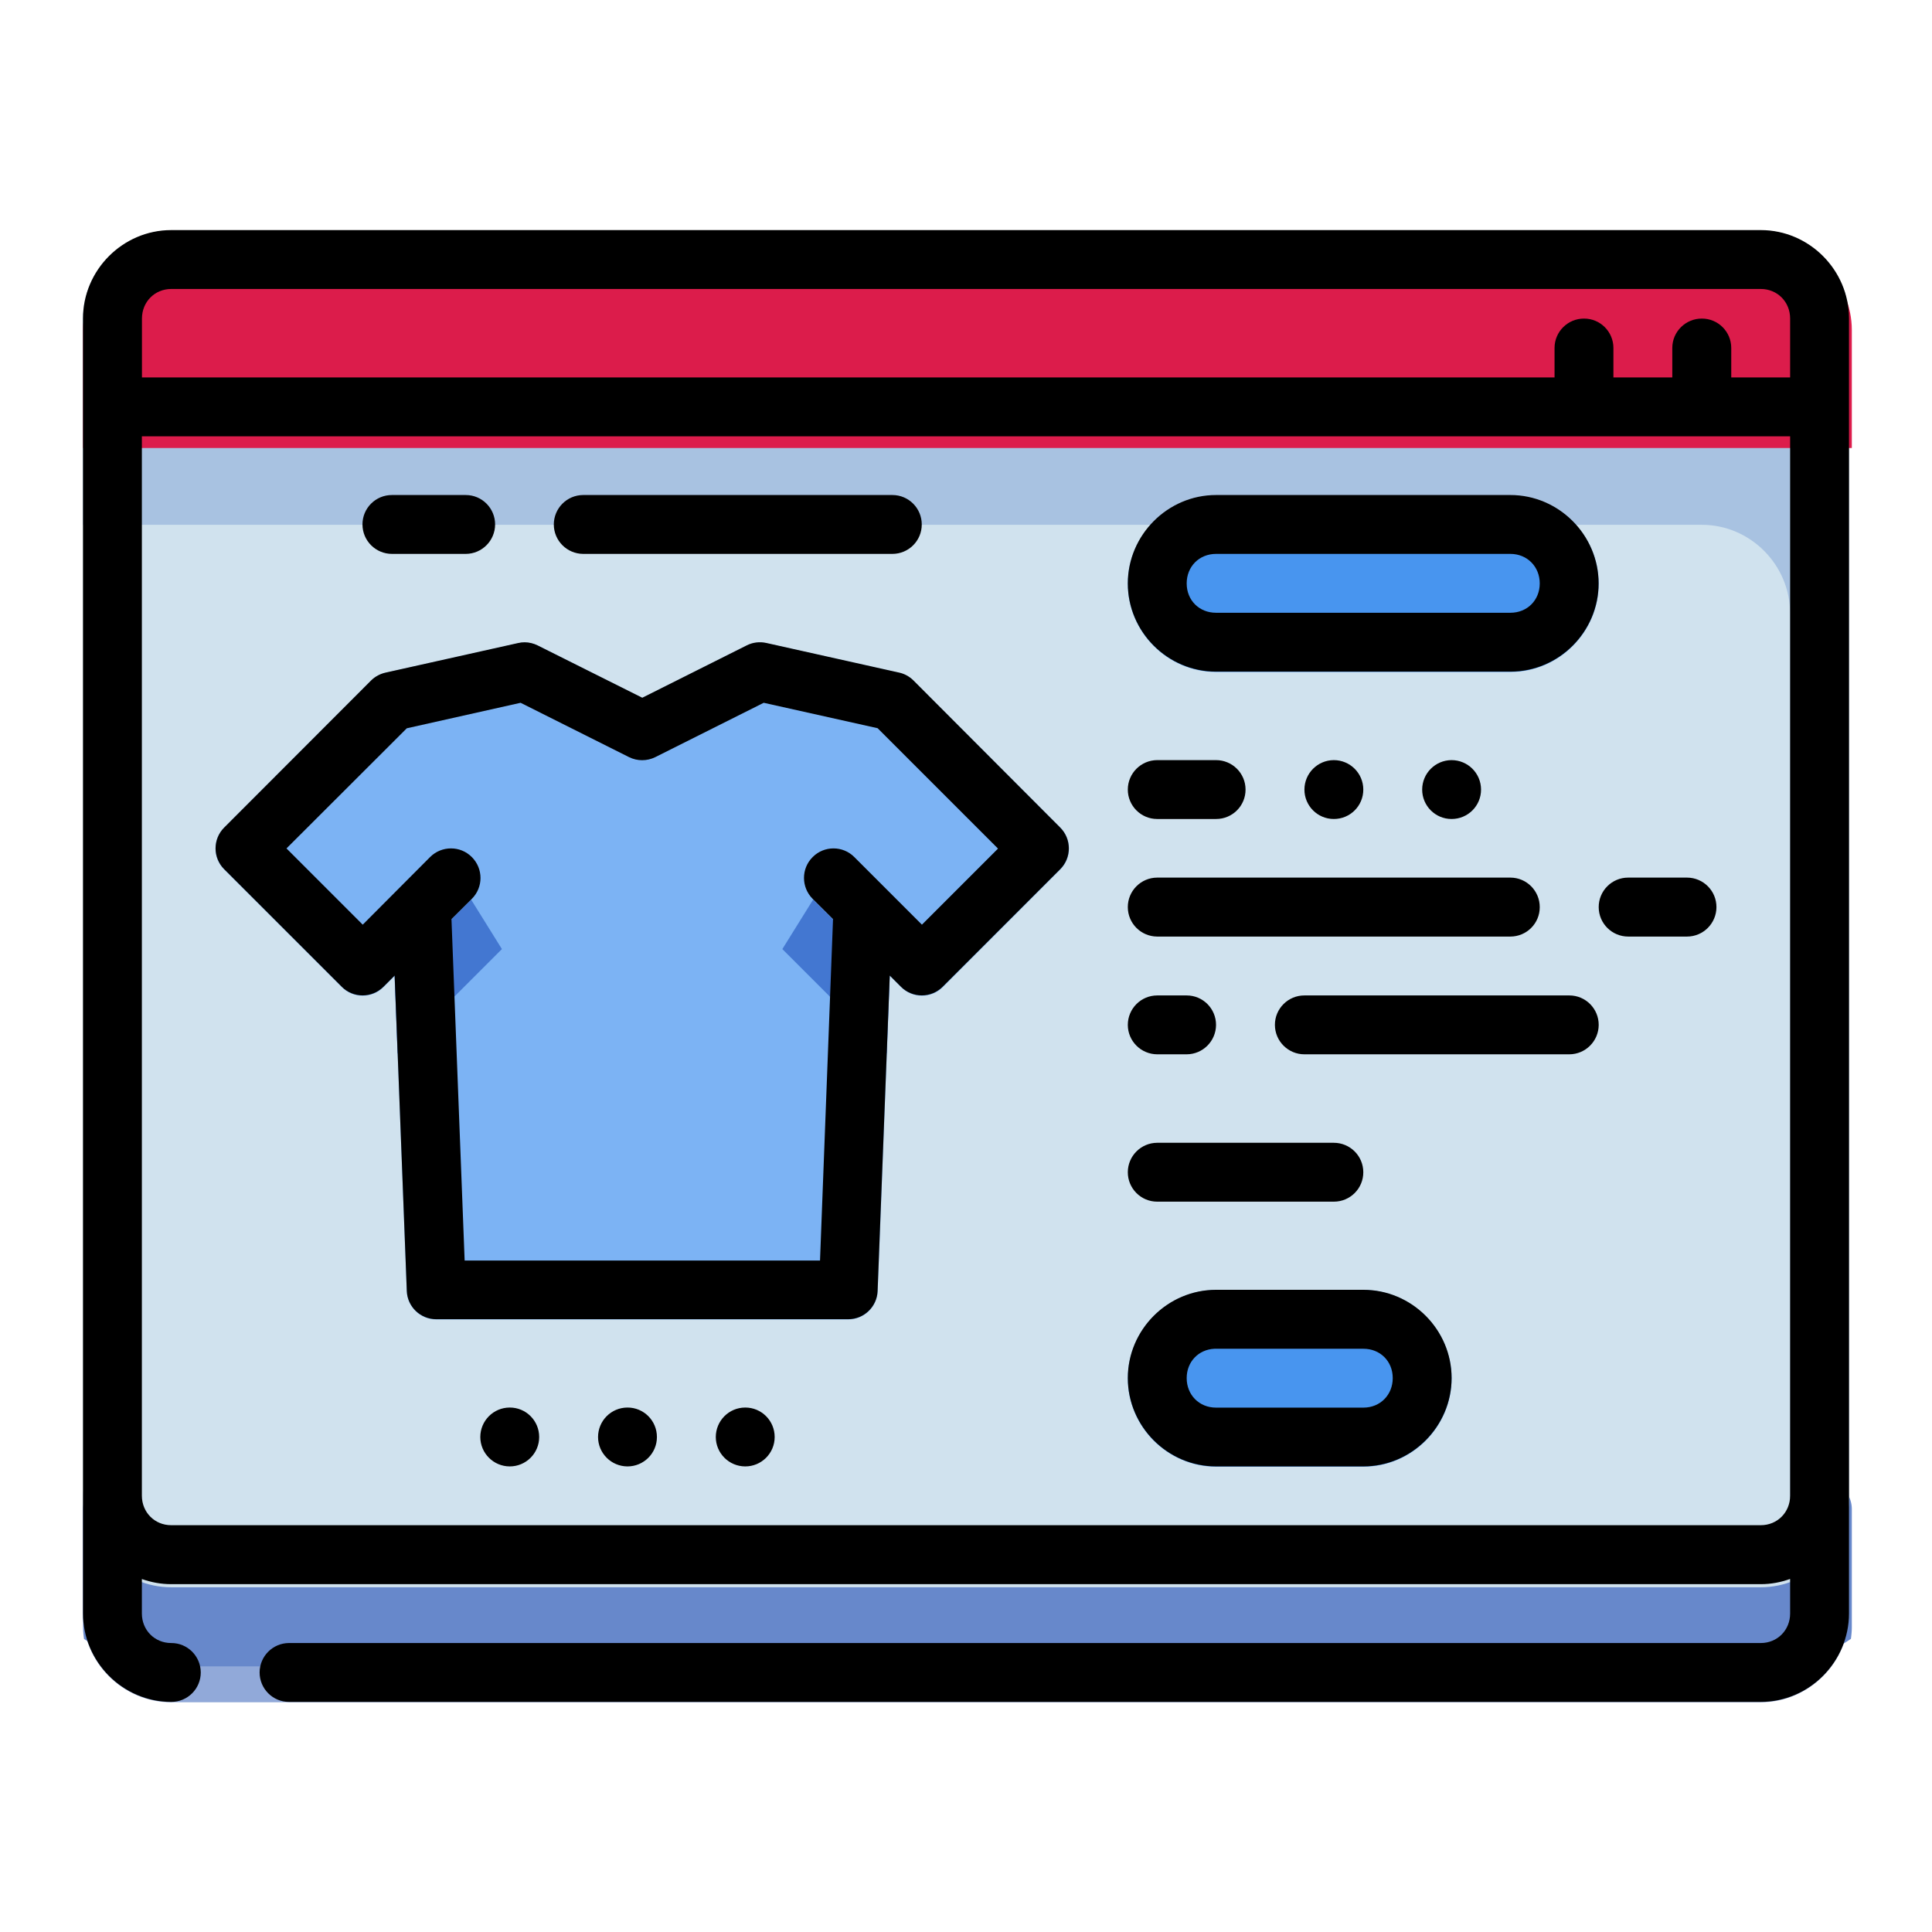 <?xml version="1.0" encoding="UTF-8" standalone="no"?>
<svg
   width="64pt"
   height="64pt"
   viewBox="0 0 22.578 22.578"
   version="1.1"
   id="svg831"
   inkscape:version="1.1.2 (1:1.1+202202050950+0a00cf5339)"
   sodipodi:docname="21 - Shirt Online Store.svg"
   inkscape:export-filename="/media/taufikramadhan/Data/Tr Design Studio/Project Design/TR Creative Design/Icon Design/Project Hiring/Icon Icons/019 - Commerce And Shopping/5 - Send/21 - Shirt Online Store.png"
   inkscape:export-xdpi="576"
   inkscape:export-ydpi="576"
   xmlns:inkscape="http://www.inkscape.org/namespaces/inkscape"
   xmlns:sodipodi="http://sodipodi.sourceforge.net/DTD/sodipodi-0.dtd"
   xmlns="http://www.w3.org/2000/svg"
   xmlns:svg="http://www.w3.org/2000/svg"
   xmlns:rdf="http://www.w3.org/1999/02/22-rdf-syntax-ns#"
   xmlns:cc="http://creativecommons.org/ns#"
   xmlns:dc="http://purl.org/dc/elements/1.1/">
  <defs
     id="defs825">
    <pattern
       id="EMFhbasepattern"
       patternUnits="userSpaceOnUse"
       width="6"
       height="6"
       x="0"
       y="0" />
    <pattern
       id="EMFhbasepattern-9"
       patternUnits="userSpaceOnUse"
       width="6"
       height="6"
       x="0"
       y="0" />
    <pattern
       id="EMFhbasepattern-0"
       patternUnits="userSpaceOnUse"
       width="6"
       height="6"
       x="0"
       y="0" />
    <pattern
       id="EMFhbasepattern-7"
       patternUnits="userSpaceOnUse"
       width="6"
       height="6"
       x="0"
       y="0" />
    <pattern
       id="EMFhbasepattern-2"
       patternUnits="userSpaceOnUse"
       width="6"
       height="6"
       x="0"
       y="0" />
    <pattern
       id="EMFhbasepattern-98"
       patternUnits="userSpaceOnUse"
       width="6"
       height="6"
       x="0"
       y="0" />
    <pattern
       id="EMFhbasepattern-6"
       patternUnits="userSpaceOnUse"
       width="6"
       height="6"
       x="0"
       y="0" />
    <pattern
       id="EMFhbasepattern-01"
       patternUnits="userSpaceOnUse"
       width="6"
       height="6"
       x="0"
       y="0" />
    <pattern
       id="EMFhbasepattern-07"
       patternUnits="userSpaceOnUse"
       width="6"
       height="6"
       x="0"
       y="0" />
    <pattern
       id="EMFhbasepattern-8"
       patternUnits="userSpaceOnUse"
       width="6"
       height="6"
       x="0"
       y="0" />
    <pattern
       id="EMFhbasepattern-4"
       patternUnits="userSpaceOnUse"
       width="6"
       height="6"
       x="0"
       y="0" />
    <pattern
       id="EMFhbasepattern-40"
       patternUnits="userSpaceOnUse"
       width="6"
       height="6"
       x="0"
       y="0" />
    <pattern
       id="EMFhbasepattern-08"
       patternUnits="userSpaceOnUse"
       width="6"
       height="6"
       x="0"
       y="0" />
    <pattern
       id="EMFhbasepattern-04"
       patternUnits="userSpaceOnUse"
       width="6"
       height="6"
       x="0"
       y="0" />
    <pattern
       id="EMFhbasepattern-014"
       patternUnits="userSpaceOnUse"
       width="6"
       height="6"
       x="0"
       y="0" />
    <pattern
       id="EMFhbasepattern-27"
       patternUnits="userSpaceOnUse"
       width="6"
       height="6"
       x="0"
       y="0" />
    <pattern
       id="EMFhbasepattern-09"
       patternUnits="userSpaceOnUse"
       width="6"
       height="6"
       x="0"
       y="0" />
    <pattern
       id="EMFhbasepattern-5"
       patternUnits="userSpaceOnUse"
       width="6"
       height="6"
       x="0"
       y="0" />
    <pattern
       id="EMFhbasepattern-018"
       patternUnits="userSpaceOnUse"
       width="6"
       height="6"
       x="0"
       y="0" />
  </defs>
  <sodipodi:namedview
     id="base"
     pagecolor="#ffffff"
     bordercolor="#666666"
     borderopacity="1.0"
     inkscape:pageopacity="0.0"
     inkscape:pageshadow="2"
     inkscape:zoom="4.4249417"
     inkscape:cx="43.503398"
     inkscape:cy="42.034452"
     inkscape:document-units="pt"
     inkscape:current-layer="layer1"
     showgrid="false"
     units="pt"
     inkscape:window-width="1366"
     inkscape:window-height="705"
     inkscape:window-x="0"
     inkscape:window-y="31"
     inkscape:window-maximized="1"
     inkscape:pagecheckerboard="true"
     inkscape:showpageshadow="false"
     inkscape:object-paths="true"
     inkscape:snap-intersection-paths="true"
     inkscape:snap-smooth-nodes="true"
     inkscape:snap-midpoints="true"
     showguides="true"
     inkscape:snap-bbox="true"
     inkscape:bbox-nodes="true"
     inkscape:snap-nodes="false"
     inkscape:snap-global="true"
     inkscape:document-rotation="0">
    <inkscape:grid
       type="xygrid"
       id="grid1378" />
    <sodipodi:guide
       position="0.97,21.608"
       orientation="78,0"
       id="guide1380"
       inkscape:locked="false" />
    <sodipodi:guide
       position="0.97,0.97"
       orientation="0,78"
       id="guide1382"
       inkscape:locked="false" />
    <sodipodi:guide
       position="21.608,0.97"
       orientation="-78,0"
       id="guide1384"
       inkscape:locked="false" />
    <sodipodi:guide
       position="21.608,21.608"
       orientation="0,-78"
       id="guide1386"
       inkscape:locked="false" />
  </sodipodi:namedview>
  <g
     inkscape:label="Icon"
     inkscape:groupmode="layer"
     id="layer1"
     transform="translate(0,-274.422)">
    <g
       id="g421356"
       style="display:inline;stroke-width:0.769"
       transform="matrix(1.3,0,0,1.3,0.282,-168.686)">
      <path
         style="color:#000000;fill:#91a9d9;fill-opacity:1;stroke-width:0.769;stroke-linecap:round;stroke-linejoin:round;stroke-miterlimit:1.5;-inkscape-stroke:none"
         d="m 0.793,354.037 a 0.265,0.265 0 0 0 -0.264,0.264 v 1.059 c 0,0.435 0.358,0.795 0.793,0.795 H 15.611 c 0.435,0 0.793,-0.36 0.793,-0.795 v -1.059 a 0.265,0.265 0 0 0 -0.266,-0.264 z"
         id="path837441" />
      <path
         id="path407912"
         style="fill:#6788cb;fill-opacity:1;stroke-width:2.907;stroke-linecap:round;stroke-linejoin:round;stroke-miterlimit:1.5"
         d="M 2.996,279.574 A 1,1 0 0 0 2,280.57 v 4 c 0,0.137 0.013,0.272 0.031,0.404 0.845,0.587 1.868,0.932 2.967,0.932 H 59.004 c 1.099,0 2.12,-0.346 2.965,-0.934 C 61.987,284.841 62,284.707 62,284.57 v -4 a 1,1 0 0 0 -1.004,-0.996 z"
         transform="matrix(0.265,0,0,0.265,0,280.067)" />
      <path
         style="color:#000000;fill:#d0e2ee;stroke-width:0.769;stroke-linecap:round;stroke-linejoin:round;stroke-miterlimit:1.5;-inkscape-stroke:none"
         d="m 1.322,342.949 c -0.435,0 -0.793,0.36 -0.793,0.795 v 10.582 c 0,0.435 0.358,0.795 0.793,0.795 H 15.611 c 0.435,0 0.793,-0.36 0.793,-0.795 v -10.582 c 0,-0.435 -0.358,-0.795 -0.793,-0.795 z"
         id="path837447" />
      <path
         id="path350173"
         style="color:#000000;fill:#a8c2e1;fill-opacity:1;stroke-width:0.769;stroke-linecap:round;stroke-linejoin:round;stroke-miterlimit:1.5;-inkscape-stroke:none"
         d="m 1.322,342.924 c -0.435,0 -0.793,0.36 -0.793,0.795 v 1.851 H 15.082 c 0.435,0 0.793,0.36 0.793,0.795 v 8.711 c 0.307,-0.11 0.529,-0.405 0.529,-0.748 v -10.609 c 0,-0.435 -0.357,-0.795 -0.793,-0.795 z"
         sodipodi:nodetypes="sscsscssss" />
      <path
         style="color:#000000;fill:#7cb3f4;stroke-width:0.769;stroke-linecap:round;stroke-linejoin:round;stroke-miterlimit:1.5;-inkscape-stroke:none"
         d="M 4.441,346.635 3.25,346.9 a 0.265,0.265 0 0 0 -0.129,0.07 l -1.324,1.324 a 0.265,0.265 0 0 0 0,0.373 l 1.059,1.059 a 0.265,0.265 0 0 0 0.375,0 l 0.1,-0.1 0.109,2.834 a 0.265,0.265 0 0 0 0.266,0.254 h 3.703 a 0.265,0.265 0 0 0 0.264,-0.254 l 0.109,-2.836 0.102,0.102 a 0.265,0.265 0 0 0 0.375,0 l 1.057,-1.059 a 0.265,0.265 0 0 0 0,-0.373 L 7.992,346.971 A 0.265,0.265 0 0 0 7.863,346.9 L 6.672,346.635 a 0.265,0.265 0 0 0 -0.176,0.021 l -0.939,0.471 -0.939,-0.471 a 0.265,0.265 0 0 0 -0.176,-0.021 z"
         id="path837467" />
      <path
         id="path837453"
         style="color:#000000;fill:#dc1c4b;stroke-width:2.907;stroke-linecap:round;stroke-linejoin:round;stroke-miterlimit:1.5;-inkscape-stroke:none"
         d="M 4.998,237.57 C 3.353,237.57 2,238.929 2,240.574 v 4.002 h 60 v -4.002 c 0,-1.645 -1.351,-3.004 -2.996,-3.004 z"
         transform="matrix(0.265,0,0,0.265,0,280.067)" />
      <path
         style="color:#000000;fill:#4895ef;stroke-width:0.769;stroke-linecap:round;stroke-linejoin:round;stroke-miterlimit:1.5;-inkscape-stroke:none"
         d="m 10.715,345.307 c -0.435,0 -0.793,0.358 -0.793,0.793 0,0.435 0.358,0.793 0.793,0.793 h 2.646 c 0.435,0 0.793,-0.358 0.793,-0.793 0,-0.435 -0.358,-0.793 -0.793,-0.793 z"
         id="path837479" />
      <path
         style="color:#000000;fill:#4895ef;stroke-width:0.769;stroke-linecap:round;stroke-linejoin:round;stroke-miterlimit:1.5;-inkscape-stroke:none"
         d="m 10.715,352.449 c -0.435,0 -0.793,0.36 -0.793,0.795 0,0.435 0.358,0.793 0.793,0.793 h 1.324 c 0.435,0 0.793,-0.358 0.793,-0.793 0,-0.435 -0.358,-0.795 -0.793,-0.795 z"
         id="path837513" />
      <path
         style="fill:#4377d1;fill-opacity:1;stroke:none;stroke-width:2.239;stroke-linecap:round;stroke-linejoin:round;stroke-miterlimit:1.5;stroke-opacity:1;stop-color:#000000"
         d="m 4.295,349.384 -0.938,0.938 -0.027,-0.695 0.688,-0.688 z"
         id="path388928"
         sodipodi:nodetypes="ccccc" />
      <path
         style="fill:#4377d1;fill-opacity:1;stroke:none;stroke-width:2.239;stroke-linecap:round;stroke-linejoin:round;stroke-miterlimit:1.5;stroke-opacity:1;stop-color:#000000"
         d="m 6.816,349.384 0.938,0.938 0.027,-0.695 -0.688,-0.688 z"
         id="path391349"
         sodipodi:nodetypes="ccccc" />
    </g>
    <path
       id="path213487"
       style="color:#000000;display:inline;fill:#000000;stroke-width:1;stroke-linecap:round;stroke-linejoin:round;stroke-miterlimit:1.5;-inkscape-stroke:none"
       d="m 2.001,277.111 c -0.566,0 -1.031,0.467 -1.031,1.033 0,5.044 0,10.088 0,15.133 0,0.566 0.465,1.034 1.031,1.034 0.191,6.8e-4 0.346,-0.154 0.345,-0.345 -6.535e-4,-0.19 -0.155,-0.344 -0.345,-0.343 -0.194,0 -0.343,-0.151 -0.343,-0.345 v -0.403 c 0.107,0.038 0.223,0.06 0.343,0.06 H 20.577 c 0.12,0 0.235,-0.022 0.343,-0.061 v 0.404 c 0,0.194 -0.149,0.345 -0.343,0.345 H 3.377 c -0.189,6.9e-4 -0.342,0.154 -0.343,0.343 -7.533e-4,0.19 0.153,0.345 0.343,0.345 H 20.577 c 0.566,0 1.031,-0.468 1.031,-1.034 0,-5.044 0,-10.088 0,-15.133 0,-0.566 -0.465,-1.033 -1.031,-1.033 z m 0,0.688 H 20.577 c 0.194,0 0.343,0.151 0.343,0.345 v 0.689 h -0.688 v -0.345 c -3.78e-4,-0.189 -0.153,-0.343 -0.343,-0.343 -0.19,-0.001 -0.346,0.153 -0.346,0.343 v 0.345 h -0.688 v -0.345 c -3.78e-4,-0.189 -0.153,-0.343 -0.343,-0.343 -0.19,-6.9e-4 -0.345,0.153 -0.345,0.343 v 0.345 H 1.659 v -0.689 c 0,-0.194 0.149,-0.345 0.343,-0.345 z m -0.343,1.722 H 20.92 v 12.38 c 0,0.194 -0.149,0.345 -0.343,0.345 H 2.001 c -0.194,0 -0.343,-0.151 -0.343,-0.345 z m 2.923,0.686 c -0.191,-6.9e-4 -0.346,0.154 -0.345,0.345 7.567e-4,0.19 0.155,0.343 0.345,0.343 H 5.443 c 0.189,-6.8e-4 0.342,-0.154 0.343,-0.343 7.568e-4,-0.19 -0.153,-0.345 -0.343,-0.345 z m 2.234,0 c -0.19,6.9e-4 -0.343,0.155 -0.343,0.345 7.223e-4,0.189 0.154,0.342 0.343,0.343 H 10.429 c 0.189,-3.3e-4 0.343,-0.153 0.343,-0.343 7.57e-4,-0.19 -0.153,-0.345 -0.343,-0.345 z m 7.396,0 c -0.566,0 -1.031,0.468 -1.031,1.033 0,0.566 0.465,1.031 1.031,1.031 h 3.44 c 0.566,0 1.031,-0.465 1.031,-1.031 0,-0.566 -0.465,-1.033 -1.031,-1.033 z m 0,0.688 h 3.44 c 0.196,0 0.343,0.149 0.343,0.345 0,0.197 -0.147,0.343 -0.343,0.343 h -3.44 c -0.197,0 -0.343,-0.146 -0.343,-0.343 0,-0.197 0.146,-0.345 0.343,-0.345 z m -8.08,1.033 c -0.026,-2e-5 -0.052,0.003 -0.077,0.009 l -1.546,0.345 c -0.064,0.014 -0.123,0.045 -0.17,0.091 l -1.719,1.721 c -0.133,0.134 -0.133,0.351 0,0.485 l 1.376,1.376 c 0.134,0.133 0.351,0.133 0.485,0 l 0.132,-0.132 0.142,3.686 c 0.007,0.184 0.159,0.329 0.343,0.33 h 4.816 c 0.184,-3.4e-4 0.336,-0.146 0.343,-0.33 l 0.142,-3.686 0.132,0.132 c 0.134,0.133 0.351,0.133 0.485,0 l 1.376,-1.376 c 0.133,-0.134 0.133,-0.351 0,-0.485 l -1.718,-1.722 c -0.047,-0.046 -0.106,-0.078 -0.171,-0.091 l -1.546,-0.345 c -0.077,-0.017 -0.158,-0.008 -0.229,0.028 l -1.221,0.612 -1.224,-0.612 c -0.047,-0.023 -0.099,-0.036 -0.151,-0.036 z m -0.047,0.707 1.267,0.635 c 0.097,0.048 0.21,0.048 0.307,0 l 1.267,-0.635 1.331,0.297 1.407,1.407 -0.889,0.889 -0.79,-0.79 c -0.134,-0.135 -0.353,-0.135 -0.487,0 -0.135,0.134 -0.135,0.353 0,0.488 l 0.238,0.237 -0.152,3.99 H 5.43 l -0.154,-3.99 0.238,-0.237 c 0.135,-0.134 0.135,-0.353 0,-0.488 -0.134,-0.135 -0.353,-0.135 -0.488,0 l -0.787,0.79 -0.891,-0.891 1.406,-1.404 z m 7.439,0.67 c -0.189,6.9e-4 -0.342,0.154 -0.343,0.343 -7.57e-4,0.19 0.153,0.345 0.343,0.345 h 0.688 c 0.191,6.9e-4 0.346,-0.154 0.345,-0.345 -7.57e-4,-0.19 -0.155,-0.343 -0.345,-0.343 z m 2.064,0 c -0.189,6.9e-4 -0.342,0.154 -0.343,0.343 -7.56e-4,0.19 0.153,0.345 0.343,0.345 0.191,6.9e-4 0.346,-0.154 0.345,-0.345 -7.57e-4,-0.19 -0.155,-0.343 -0.345,-0.343 z m 1.376,0 c -0.189,6.9e-4 -0.342,0.154 -0.343,0.343 -7.56e-4,0.19 0.153,0.345 0.343,0.345 0.191,6.9e-4 0.346,-0.154 0.345,-0.345 -7.56e-4,-0.19 -0.155,-0.343 -0.345,-0.343 z m -3.44,1.373 c -0.19,6.9e-4 -0.344,0.156 -0.343,0.346 7.23e-4,0.189 0.154,0.342 0.343,0.343 h 4.128 c 0.189,-3.6e-4 0.343,-0.153 0.343,-0.343 0.001,-0.19 -0.153,-0.346 -0.343,-0.346 z m 5.505,0 c -0.191,-6.8e-4 -0.346,0.155 -0.345,0.346 7.59e-4,0.19 0.155,0.343 0.345,0.343 h 0.688 c 0.189,-6.9e-4 0.342,-0.154 0.343,-0.343 0.001,-0.19 -0.152,-0.345 -0.343,-0.346 z m -5.505,1.377 c -0.19,6.9e-4 -0.343,0.155 -0.343,0.345 7.23e-4,0.189 0.154,0.342 0.343,0.343 h 0.345 c 0.189,-6.9e-4 0.342,-0.154 0.343,-0.343 7.56e-4,-0.19 -0.153,-0.345 -0.343,-0.345 z m 1.722,0 c -0.191,-0.001 -0.347,0.154 -0.346,0.345 7.57e-4,0.19 0.156,0.344 0.346,0.343 h 3.095 c 0.189,-6.9e-4 0.342,-0.154 0.343,-0.343 7.59e-4,-0.19 -0.153,-0.345 -0.343,-0.345 z m -1.722,1.722 c -0.189,6.9e-4 -0.342,0.154 -0.343,0.343 -7.57e-4,0.19 0.153,0.345 0.343,0.345 h 2.064 c 0.191,6.9e-4 0.346,-0.154 0.345,-0.345 -7.57e-4,-0.19 -0.155,-0.343 -0.345,-0.343 z m 0.688,1.718 c -0.566,0 -1.031,0.466 -1.031,1.031 0,0.566 0.465,1.033 1.031,1.033 h 1.722 c 0.566,0 1.031,-0.468 1.031,-1.033 0,-0.566 -0.465,-1.031 -1.031,-1.031 z m -0.018,0.689 c 0.006,-2.9e-4 0.012,0 0.018,0 h 1.722 c 0.197,0 0.343,0.146 0.343,0.343 0,0.196 -0.146,0.345 -0.343,0.345 h -1.722 c -0.197,0 -0.343,-0.149 -0.343,-0.345 0,-0.19 0.137,-0.334 0.324,-0.343 z m -8.237,0.687 c -0.19,6.8e-4 -0.343,0.155 -0.343,0.345 7.223e-4,0.189 0.154,0.342 0.343,0.343 0.19,6.9e-4 0.345,-0.153 0.345,-0.343 7.568e-4,-0.191 -0.154,-0.346 -0.345,-0.345 z m 1.376,0 c -0.19,6.8e-4 -0.343,0.155 -0.343,0.345 7.223e-4,0.189 0.154,0.342 0.343,0.343 0.19,6.9e-4 0.345,-0.153 0.345,-0.343 7.567e-4,-0.191 -0.154,-0.346 -0.345,-0.345 z m 1.376,0 c -0.19,6.8e-4 -0.343,0.155 -0.343,0.345 7.223e-4,0.189 0.154,0.342 0.343,0.343 0.19,6.9e-4 0.345,-0.153 0.345,-0.343 7.567e-4,-0.191 -0.154,-0.346 -0.345,-0.345 z"
       sodipodi:nodetypes="scccccscsscsscccsccsscssccccccccscccscccssssccsccscccsccsccssssssssssssssscccccccccccccccccccccccssccccccccccccccccccccccsccsccsssssssssscccccccccccccccsccscccsccscccsccsccsssssssssssssssssssssssssssssss" />
  </g>
</svg>
